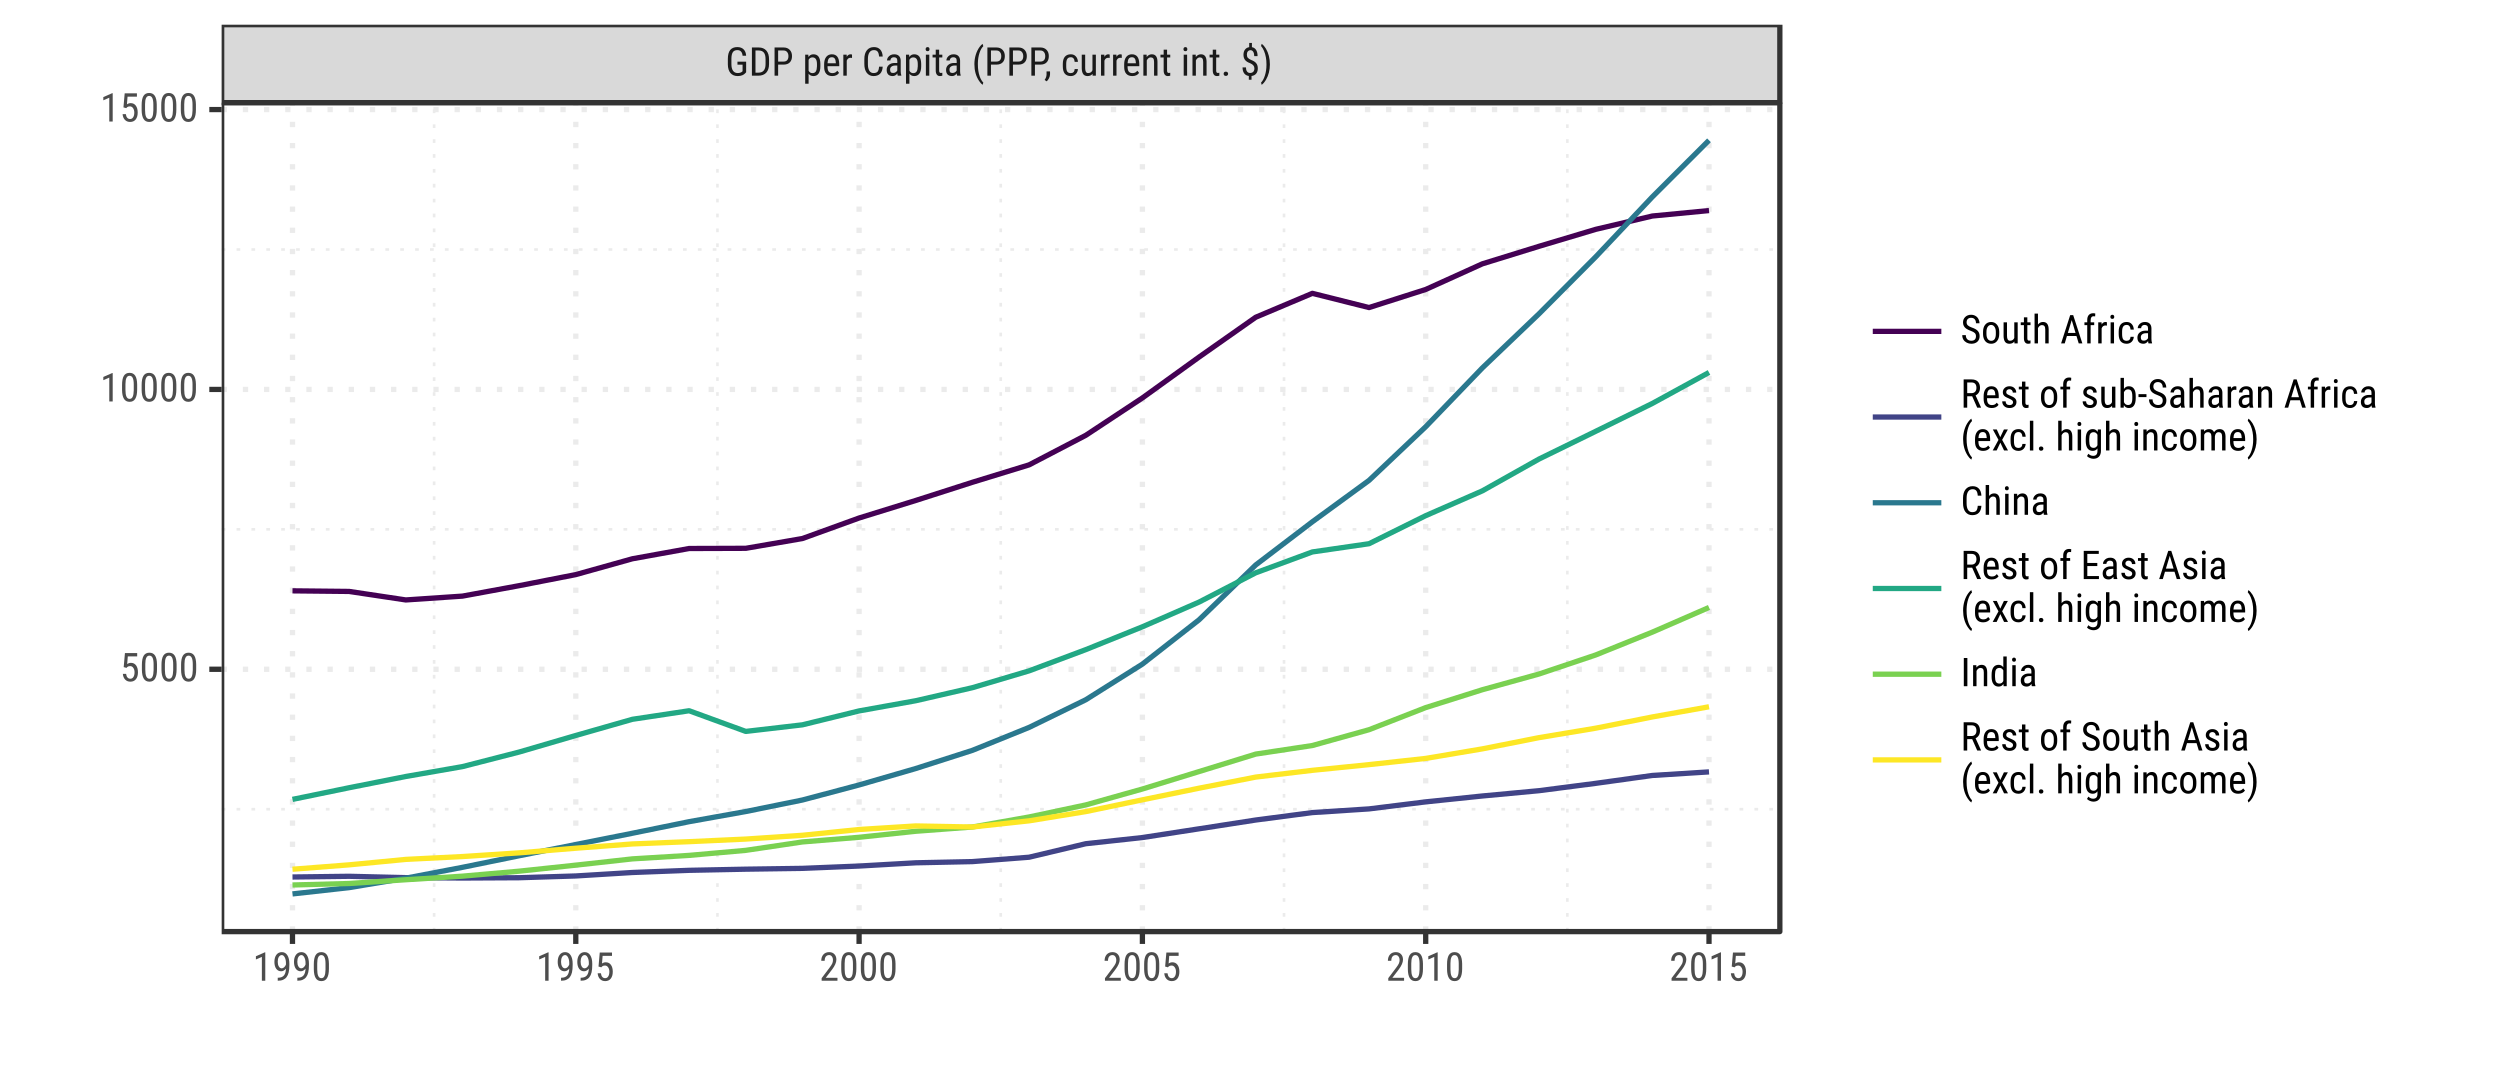 <?xml version="1.0" encoding="UTF-8"?>
<svg xmlns="http://www.w3.org/2000/svg" xmlns:xlink="http://www.w3.org/1999/xlink" width="504pt" height="216pt" viewBox="0 0 504 216" version="1.1">
<defs>
<g>
<symbol overflow="visible" id="glyph0-0">
<path style="stroke:none;" d="M 2.734 0 L 0.406 0 L 0.406 -5.688 L 2.734 -5.688 Z M 2.547 -0.344 L 2.547 -5.359 L 1.656 -2.844 Z M 0.578 -5.312 L 0.578 -0.375 L 1.469 -2.844 Z M 0.719 -0.219 L 2.406 -0.219 L 1.562 -2.578 Z M 1.562 -3.109 L 2.406 -5.484 L 0.719 -5.484 Z M 1.562 -3.109 "/>
</symbol>
<symbol overflow="visible" id="glyph0-1">
<path style="stroke:none;" d="M 4.172 -0.703 L 4.047 -0.547 C 3.691 -0.129 3.164 0.078 2.469 0.078 C 1.852 0.078 1.367 -0.125 1.016 -0.531 C 0.672 -0.938 0.492 -1.516 0.484 -2.266 L 0.484 -3.375 C 0.484 -4.176 0.641 -4.773 0.953 -5.172 C 1.273 -5.566 1.754 -5.766 2.391 -5.766 C 2.93 -5.766 3.352 -5.613 3.656 -5.312 C 3.969 -5.008 4.141 -4.578 4.172 -4.016 L 3.453 -4.016 C 3.43 -4.367 3.332 -4.645 3.156 -4.844 C 2.988 -5.051 2.738 -5.156 2.406 -5.156 C 1.988 -5.156 1.688 -5.02 1.5 -4.75 C 1.312 -4.477 1.211 -4.051 1.203 -3.469 L 1.203 -2.312 C 1.203 -1.738 1.312 -1.297 1.531 -0.984 C 1.75 -0.68 2.062 -0.531 2.469 -0.531 C 2.852 -0.531 3.148 -0.625 3.359 -0.812 L 3.453 -0.906 L 3.453 -2.219 L 2.422 -2.219 L 2.422 -2.828 L 4.172 -2.828 Z M 4.172 -0.703 "/>
</symbol>
<symbol overflow="visible" id="glyph0-2">
<path style="stroke:none;" d="M 0.609 0 L 0.609 -5.688 L 1.969 -5.688 C 2.633 -5.688 3.148 -5.477 3.516 -5.062 C 3.879 -4.645 4.062 -4.062 4.062 -3.312 L 4.062 -2.359 C 4.062 -1.609 3.875 -1.023 3.5 -0.609 C 3.133 -0.203 2.598 0 1.891 0 Z M 1.328 -5.078 L 1.328 -0.609 L 1.906 -0.609 C 2.406 -0.609 2.77 -0.754 3 -1.047 C 3.238 -1.336 3.359 -1.766 3.359 -2.328 L 3.359 -3.328 C 3.359 -3.93 3.242 -4.375 3.016 -4.656 C 2.785 -4.938 2.438 -5.078 1.969 -5.078 Z M 1.328 -5.078 "/>
</symbol>
<symbol overflow="visible" id="glyph0-3">
<path style="stroke:none;" d="M 1.328 -2.234 L 1.328 0 L 0.609 0 L 0.609 -5.688 L 2.422 -5.688 C 2.953 -5.688 3.367 -5.523 3.672 -5.203 C 3.973 -4.891 4.125 -4.473 4.125 -3.953 C 4.125 -3.398 3.977 -2.977 3.688 -2.688 C 3.406 -2.395 3.004 -2.242 2.484 -2.234 Z M 1.328 -2.844 L 2.422 -2.844 C 2.742 -2.844 2.988 -2.938 3.156 -3.125 C 3.32 -3.312 3.406 -3.582 3.406 -3.938 C 3.406 -4.281 3.316 -4.555 3.141 -4.766 C 2.973 -4.973 2.738 -5.078 2.438 -5.078 L 1.328 -5.078 Z M 1.328 -2.844 "/>
</symbol>
<symbol overflow="visible" id="glyph0-4">
<path style="stroke:none;" d=""/>
</symbol>
<symbol overflow="visible" id="glyph0-5">
<path style="stroke:none;" d="M 3.578 -1.906 C 3.578 -1.238 3.453 -0.738 3.203 -0.406 C 2.961 -0.082 2.625 0.078 2.188 0.078 C 1.758 0.078 1.43 -0.082 1.203 -0.406 L 1.203 1.625 L 0.516 1.625 L 0.516 -4.234 L 1.141 -4.234 L 1.188 -3.766 C 1.414 -4.129 1.742 -4.312 2.172 -4.312 C 2.641 -4.312 2.988 -4.148 3.219 -3.828 C 3.445 -3.504 3.566 -3.02 3.578 -2.375 Z M 2.891 -2.312 C 2.891 -2.781 2.816 -3.125 2.672 -3.344 C 2.523 -3.57 2.289 -3.688 1.969 -3.688 C 1.633 -3.688 1.379 -3.523 1.203 -3.203 L 1.203 -1 C 1.379 -0.676 1.633 -0.516 1.969 -0.516 C 2.281 -0.516 2.508 -0.625 2.656 -0.844 C 2.801 -1.07 2.879 -1.422 2.891 -1.891 Z M 2.891 -2.312 "/>
</symbol>
<symbol overflow="visible" id="glyph0-6">
<path style="stroke:none;" d="M 2.031 0.078 C 1.5 0.078 1.094 -0.078 0.812 -0.391 C 0.531 -0.703 0.391 -1.164 0.391 -1.781 L 0.391 -2.281 C 0.391 -2.914 0.523 -3.41 0.797 -3.766 C 1.078 -4.129 1.461 -4.312 1.953 -4.312 C 2.441 -4.312 2.805 -4.148 3.047 -3.828 C 3.297 -3.516 3.426 -3.023 3.438 -2.359 L 3.438 -1.906 L 1.078 -1.906 L 1.078 -1.812 C 1.078 -1.352 1.16 -1.02 1.328 -0.812 C 1.504 -0.613 1.75 -0.516 2.062 -0.516 C 2.27 -0.516 2.453 -0.551 2.609 -0.625 C 2.766 -0.707 2.91 -0.832 3.047 -1 L 3.406 -0.562 C 3.102 -0.133 2.645 0.078 2.031 0.078 Z M 1.953 -3.719 C 1.66 -3.719 1.445 -3.617 1.312 -3.422 C 1.176 -3.223 1.098 -2.914 1.078 -2.5 L 2.75 -2.5 L 2.75 -2.594 C 2.727 -3 2.656 -3.285 2.531 -3.453 C 2.406 -3.629 2.211 -3.719 1.953 -3.719 Z M 1.953 -3.719 "/>
</symbol>
<symbol overflow="visible" id="glyph0-7">
<path style="stroke:none;" d="M 2.266 -3.578 C 2.172 -3.598 2.066 -3.609 1.953 -3.609 C 1.598 -3.609 1.348 -3.414 1.203 -3.031 L 1.203 0 L 0.516 0 L 0.516 -4.234 L 1.188 -4.234 L 1.203 -3.797 C 1.391 -4.141 1.648 -4.312 1.984 -4.312 C 2.098 -4.312 2.191 -4.289 2.266 -4.25 Z M 2.266 -3.578 "/>
</symbol>
<symbol overflow="visible" id="glyph0-8">
<path style="stroke:none;" d="M 4.188 -1.812 C 4.156 -1.195 3.984 -0.727 3.672 -0.406 C 3.359 -0.082 2.914 0.078 2.344 0.078 C 1.781 0.078 1.328 -0.133 0.984 -0.562 C 0.648 -1 0.484 -1.594 0.484 -2.344 L 0.484 -3.375 C 0.484 -4.113 0.656 -4.695 1 -5.125 C 1.344 -5.551 1.816 -5.766 2.422 -5.766 C 2.961 -5.766 3.383 -5.598 3.688 -5.266 C 3.988 -4.941 4.156 -4.473 4.188 -3.859 L 3.453 -3.859 C 3.422 -4.328 3.32 -4.66 3.156 -4.859 C 3 -5.055 2.754 -5.156 2.422 -5.156 C 2.023 -5.156 1.723 -5 1.516 -4.688 C 1.305 -4.383 1.203 -3.941 1.203 -3.359 L 1.203 -2.312 C 1.203 -1.738 1.301 -1.297 1.5 -0.984 C 1.695 -0.68 1.977 -0.531 2.344 -0.531 C 2.719 -0.531 2.988 -0.625 3.156 -0.812 C 3.32 -1 3.422 -1.332 3.453 -1.812 Z M 4.188 -1.812 "/>
</symbol>
<symbol overflow="visible" id="glyph0-9">
<path style="stroke:none;" d="M 2.688 0 C 2.645 -0.094 2.617 -0.25 2.609 -0.469 C 2.359 -0.102 2.047 0.078 1.672 0.078 C 1.285 0.078 0.984 -0.023 0.766 -0.234 C 0.555 -0.453 0.453 -0.758 0.453 -1.156 C 0.453 -1.582 0.598 -1.922 0.891 -2.172 C 1.18 -2.43 1.578 -2.562 2.078 -2.562 L 2.594 -2.562 L 2.594 -3.016 C 2.594 -3.266 2.535 -3.441 2.422 -3.547 C 2.305 -3.66 2.133 -3.719 1.906 -3.719 C 1.695 -3.719 1.523 -3.656 1.391 -3.531 C 1.266 -3.406 1.203 -3.25 1.203 -3.062 L 0.516 -3.062 C 0.516 -3.27 0.578 -3.473 0.703 -3.672 C 0.836 -3.867 1.008 -4.023 1.219 -4.141 C 1.438 -4.254 1.68 -4.312 1.953 -4.312 C 2.379 -4.312 2.703 -4.203 2.922 -3.984 C 3.148 -3.766 3.27 -3.453 3.281 -3.047 L 3.281 -0.906 C 3.281 -0.582 3.32 -0.301 3.406 -0.062 L 3.406 0 Z M 1.766 -0.547 C 1.941 -0.547 2.102 -0.594 2.25 -0.688 C 2.406 -0.781 2.52 -0.898 2.594 -1.047 L 2.594 -2.047 L 2.203 -2.047 C 1.867 -2.047 1.609 -1.973 1.422 -1.828 C 1.234 -1.691 1.141 -1.492 1.141 -1.234 C 1.141 -0.992 1.188 -0.816 1.281 -0.703 C 1.375 -0.598 1.535 -0.547 1.766 -0.547 Z M 1.766 -0.547 "/>
</symbol>
<symbol overflow="visible" id="glyph0-10">
<path style="stroke:none;" d="M 1.266 0 L 0.578 0 L 0.578 -4.234 L 1.266 -4.234 Z M 1.312 -5.344 C 1.312 -5.227 1.281 -5.129 1.219 -5.047 C 1.156 -4.973 1.055 -4.938 0.922 -4.938 C 0.797 -4.938 0.695 -4.973 0.625 -5.047 C 0.562 -5.129 0.531 -5.227 0.531 -5.344 C 0.531 -5.469 0.562 -5.566 0.625 -5.641 C 0.695 -5.723 0.797 -5.766 0.922 -5.766 C 1.055 -5.766 1.156 -5.723 1.219 -5.641 C 1.281 -5.555 1.312 -5.457 1.312 -5.344 Z M 1.312 -5.344 "/>
</symbol>
<symbol overflow="visible" id="glyph0-11">
<path style="stroke:none;" d="M 1.422 -5.25 L 1.422 -4.234 L 2.062 -4.234 L 2.062 -3.672 L 1.422 -3.672 L 1.422 -1.047 C 1.422 -0.879 1.445 -0.754 1.5 -0.672 C 1.562 -0.586 1.656 -0.547 1.781 -0.547 C 1.875 -0.547 1.969 -0.562 2.062 -0.594 L 2.062 0 C 1.906 0.051 1.742 0.078 1.578 0.078 C 1.305 0.078 1.098 -0.02 0.953 -0.219 C 0.805 -0.414 0.734 -0.691 0.734 -1.047 L 0.734 -3.672 L 0.094 -3.672 L 0.094 -4.234 L 0.734 -4.234 L 0.734 -5.25 Z M 1.422 -5.25 "/>
</symbol>
<symbol overflow="visible" id="glyph0-12">
<path style="stroke:none;" d="M 0.5 -2.312 C 0.5 -2.988 0.594 -3.629 0.781 -4.234 C 0.969 -4.836 1.227 -5.363 1.562 -5.812 C 1.77 -6.094 1.969 -6.297 2.156 -6.422 L 2.297 -5.938 C 1.984 -5.645 1.727 -5.195 1.531 -4.594 C 1.332 -3.988 1.223 -3.316 1.203 -2.578 L 1.203 -2.266 C 1.203 -1.348 1.328 -0.535 1.578 0.172 C 1.773 0.703 2.016 1.109 2.297 1.391 L 2.156 1.844 C 1.914 1.676 1.676 1.41 1.438 1.047 C 0.812 0.109 0.5 -1.008 0.5 -2.312 Z M 0.5 -2.312 "/>
</symbol>
<symbol overflow="visible" id="glyph0-13">
<path style="stroke:none;" d="M 0.531 1.141 L 0.109 0.859 C 0.359 0.516 0.488 0.16 0.5 -0.203 L 0.5 -0.859 L 1.203 -0.859 L 1.203 -0.297 C 1.203 -0.023 1.133 0.238 1 0.5 C 0.875 0.758 0.719 0.973 0.531 1.141 Z M 0.531 1.141 "/>
</symbol>
<symbol overflow="visible" id="glyph0-14">
<path style="stroke:none;" d="M 1.984 -0.516 C 2.211 -0.516 2.395 -0.582 2.531 -0.719 C 2.676 -0.863 2.754 -1.066 2.766 -1.328 L 3.422 -1.328 C 3.398 -0.922 3.254 -0.582 2.984 -0.312 C 2.711 -0.051 2.379 0.078 1.984 0.078 C 1.461 0.078 1.062 -0.082 0.781 -0.406 C 0.508 -0.738 0.375 -1.234 0.375 -1.891 L 0.375 -2.359 C 0.375 -2.992 0.508 -3.477 0.781 -3.812 C 1.062 -4.145 1.461 -4.312 1.984 -4.312 C 2.41 -4.312 2.75 -4.172 3 -3.891 C 3.258 -3.617 3.398 -3.25 3.422 -2.781 L 2.766 -2.781 C 2.742 -3.094 2.664 -3.328 2.531 -3.484 C 2.406 -3.641 2.223 -3.719 1.984 -3.719 C 1.672 -3.719 1.441 -3.613 1.297 -3.406 C 1.148 -3.207 1.07 -2.879 1.062 -2.422 L 1.062 -1.875 C 1.062 -1.375 1.133 -1.02 1.281 -0.812 C 1.438 -0.613 1.672 -0.516 1.984 -0.516 Z M 1.984 -0.516 "/>
</symbol>
<symbol overflow="visible" id="glyph0-15">
<path style="stroke:none;" d="M 2.672 -0.375 C 2.441 -0.07 2.109 0.078 1.672 0.078 C 1.285 0.078 0.992 -0.051 0.797 -0.312 C 0.609 -0.582 0.508 -0.969 0.5 -1.469 L 0.5 -4.234 L 1.188 -4.234 L 1.188 -1.531 C 1.188 -0.863 1.383 -0.531 1.781 -0.531 C 2.207 -0.531 2.5 -0.719 2.656 -1.094 L 2.656 -4.234 L 3.344 -4.234 L 3.344 0 L 2.688 0 Z M 2.672 -0.375 "/>
</symbol>
<symbol overflow="visible" id="glyph0-16">
<path style="stroke:none;" d="M 1.172 -4.234 L 1.188 -3.766 C 1.457 -4.129 1.801 -4.312 2.219 -4.312 C 2.969 -4.312 3.348 -3.812 3.359 -2.812 L 3.359 0 L 2.672 0 L 2.672 -2.781 C 2.672 -3.113 2.613 -3.348 2.5 -3.484 C 2.383 -3.617 2.219 -3.688 2 -3.688 C 1.832 -3.688 1.676 -3.629 1.531 -3.516 C 1.395 -3.398 1.285 -3.254 1.203 -3.078 L 1.203 0 L 0.516 0 L 0.516 -4.234 Z M 1.172 -4.234 "/>
</symbol>
<symbol overflow="visible" id="glyph0-17">
<path style="stroke:none;" d="M 0.562 -0.375 C 0.562 -0.5 0.598 -0.602 0.672 -0.688 C 0.742 -0.77 0.852 -0.812 1 -0.812 C 1.156 -0.812 1.27 -0.77 1.344 -0.688 C 1.426 -0.602 1.469 -0.5 1.469 -0.375 C 1.469 -0.258 1.426 -0.16 1.344 -0.078 C 1.27 0.004 1.156 0.047 1 0.047 C 0.852 0.047 0.742 0.004 0.672 -0.078 C 0.598 -0.16 0.562 -0.258 0.562 -0.375 Z M 0.562 -0.375 "/>
</symbol>
<symbol overflow="visible" id="glyph0-18">
<path style="stroke:none;" d="M 2.828 -1.469 C 2.828 -1.707 2.758 -1.906 2.625 -2.062 C 2.5 -2.227 2.281 -2.379 1.969 -2.516 C 1.5 -2.68 1.156 -2.898 0.938 -3.172 C 0.727 -3.453 0.625 -3.801 0.625 -4.219 C 0.625 -4.645 0.727 -4.992 0.938 -5.266 C 1.145 -5.535 1.426 -5.695 1.781 -5.75 L 1.781 -6.609 L 2.328 -6.609 L 2.328 -5.75 C 2.691 -5.688 2.973 -5.5 3.172 -5.188 C 3.367 -4.883 3.469 -4.469 3.469 -3.938 L 2.797 -3.938 C 2.797 -4.301 2.727 -4.594 2.594 -4.812 C 2.457 -5.031 2.273 -5.141 2.047 -5.141 C 1.816 -5.141 1.633 -5.055 1.5 -4.891 C 1.375 -4.734 1.312 -4.516 1.312 -4.234 C 1.312 -3.961 1.379 -3.75 1.516 -3.594 C 1.66 -3.438 1.891 -3.289 2.203 -3.156 C 2.672 -2.977 3.004 -2.758 3.203 -2.5 C 3.41 -2.238 3.516 -1.895 3.516 -1.469 C 3.516 -1.039 3.406 -0.691 3.188 -0.422 C 2.969 -0.148 2.656 0.008 2.25 0.062 L 2.25 0.812 L 1.703 0.812 L 1.703 0.062 C 1.297 0 0.984 -0.176 0.766 -0.469 C 0.547 -0.77 0.438 -1.172 0.438 -1.672 L 1.125 -1.672 C 1.125 -1.316 1.195 -1.039 1.344 -0.844 C 1.488 -0.645 1.691 -0.547 1.953 -0.547 C 2.223 -0.547 2.438 -0.625 2.594 -0.781 C 2.75 -0.945 2.828 -1.176 2.828 -1.469 Z M 2.828 -1.469 "/>
</symbol>
<symbol overflow="visible" id="glyph0-19">
<path style="stroke:none;" d="M 2 -2.266 C 2 -1.109 1.738 -0.082 1.219 0.812 C 0.938 1.289 0.645 1.633 0.344 1.844 L 0.219 1.391 C 0.539 1.078 0.801 0.598 1 -0.047 C 1.207 -0.691 1.312 -1.398 1.312 -2.172 L 1.312 -2.312 C 1.312 -3.301 1.148 -4.188 0.828 -4.969 C 0.648 -5.395 0.445 -5.734 0.219 -5.984 L 0.344 -6.422 C 0.633 -6.223 0.914 -5.906 1.188 -5.469 C 1.727 -4.562 2 -3.492 2 -2.266 Z M 2 -2.266 "/>
</symbol>
<symbol overflow="visible" id="glyph0-20">
<path style="stroke:none;" d="M 2.516 0 L 1.828 0 L 1.828 -4.812 L 0.625 -4.281 L 0.625 -4.938 L 2.406 -5.719 L 2.516 -5.719 Z M 2.516 0 "/>
</symbol>
<symbol overflow="visible" id="glyph0-21">
<path style="stroke:none;" d="M 2.734 -2.438 C 2.453 -2.082 2.129 -1.906 1.766 -1.906 C 1.348 -1.906 1.016 -2.078 0.766 -2.422 C 0.523 -2.773 0.406 -3.234 0.406 -3.797 C 0.406 -4.391 0.535 -4.863 0.797 -5.219 C 1.066 -5.582 1.438 -5.766 1.906 -5.766 C 2.383 -5.766 2.754 -5.555 3.016 -5.141 C 3.285 -4.723 3.422 -4.148 3.422 -3.422 L 3.422 -3.203 C 3.422 -2.578 3.375 -2.066 3.281 -1.672 C 3.188 -1.285 3.047 -0.973 2.859 -0.734 C 2.68 -0.492 2.445 -0.312 2.156 -0.188 C 1.875 -0.062 1.516 0 1.078 0 L 1.078 -0.609 L 1.203 -0.609 C 1.691 -0.617 2.062 -0.766 2.312 -1.047 C 2.57 -1.336 2.711 -1.801 2.734 -2.438 Z M 1.875 -2.5 C 2.039 -2.5 2.203 -2.566 2.359 -2.703 C 2.523 -2.848 2.648 -3.035 2.734 -3.266 L 2.734 -3.562 C 2.734 -4.031 2.648 -4.414 2.484 -4.719 C 2.328 -5.02 2.133 -5.172 1.906 -5.172 C 1.656 -5.172 1.453 -5.047 1.297 -4.797 C 1.148 -4.547 1.078 -4.223 1.078 -3.828 C 1.078 -3.441 1.148 -3.125 1.297 -2.875 C 1.441 -2.625 1.633 -2.5 1.875 -2.5 Z M 1.875 -2.5 "/>
</symbol>
<symbol overflow="visible" id="glyph0-22">
<path style="stroke:none;" d="M 3.5 -2.422 C 3.5 -1.586 3.375 -0.961 3.125 -0.547 C 2.883 -0.129 2.504 0.078 1.984 0.078 C 1.473 0.078 1.094 -0.117 0.844 -0.516 C 0.594 -0.922 0.461 -1.52 0.453 -2.312 L 0.453 -3.297 C 0.453 -4.129 0.57 -4.75 0.812 -5.156 C 1.062 -5.562 1.445 -5.766 1.969 -5.766 C 2.477 -5.766 2.859 -5.57 3.109 -5.188 C 3.359 -4.801 3.488 -4.211 3.5 -3.422 Z M 2.812 -3.422 C 2.812 -4.016 2.742 -4.453 2.609 -4.734 C 2.473 -5.023 2.258 -5.172 1.969 -5.172 C 1.688 -5.172 1.477 -5.031 1.344 -4.75 C 1.207 -4.469 1.141 -4.047 1.141 -3.484 L 1.141 -2.312 C 1.141 -1.719 1.207 -1.27 1.344 -0.969 C 1.477 -0.664 1.691 -0.516 1.984 -0.516 C 2.266 -0.516 2.469 -0.656 2.594 -0.938 C 2.727 -1.219 2.801 -1.648 2.812 -2.234 Z M 2.812 -3.422 "/>
</symbol>
<symbol overflow="visible" id="glyph0-23">
<path style="stroke:none;" d="M 0.734 -2.859 L 0.984 -5.688 L 3.453 -5.688 L 3.453 -5.016 L 1.562 -5.016 L 1.438 -3.469 C 1.664 -3.633 1.914 -3.719 2.188 -3.719 C 2.633 -3.719 2.984 -3.547 3.234 -3.203 C 3.484 -2.859 3.609 -2.395 3.609 -1.812 C 3.609 -1.227 3.473 -0.766 3.203 -0.422 C 2.93 -0.086 2.555 0.078 2.078 0.078 C 1.648 0.078 1.301 -0.062 1.031 -0.344 C 0.758 -0.625 0.602 -1.008 0.562 -1.5 L 1.219 -1.5 C 1.258 -1.176 1.352 -0.93 1.5 -0.766 C 1.645 -0.598 1.836 -0.516 2.078 -0.516 C 2.336 -0.516 2.539 -0.629 2.688 -0.859 C 2.844 -1.098 2.922 -1.414 2.922 -1.812 C 2.922 -2.176 2.836 -2.473 2.672 -2.703 C 2.516 -2.941 2.301 -3.062 2.031 -3.062 C 1.801 -3.062 1.613 -3.004 1.469 -2.891 L 1.297 -2.703 Z M 0.734 -2.859 "/>
</symbol>
<symbol overflow="visible" id="glyph0-24">
<path style="stroke:none;" d="M 3.641 0 L 0.453 0 L 0.453 -0.516 L 2.078 -2.672 C 2.328 -3.004 2.5 -3.273 2.594 -3.484 C 2.688 -3.691 2.734 -3.914 2.734 -4.156 C 2.734 -4.457 2.66 -4.703 2.516 -4.891 C 2.379 -5.078 2.195 -5.172 1.969 -5.172 C 1.676 -5.172 1.453 -5.07 1.297 -4.875 C 1.141 -4.676 1.062 -4.391 1.062 -4.016 L 0.375 -4.016 C 0.375 -4.535 0.516 -4.957 0.797 -5.281 C 1.086 -5.602 1.477 -5.766 1.969 -5.766 C 2.414 -5.766 2.77 -5.625 3.031 -5.344 C 3.289 -5.07 3.422 -4.707 3.422 -4.25 C 3.422 -3.688 3.129 -3.02 2.547 -2.25 L 1.281 -0.594 L 3.641 -0.594 Z M 3.641 0 "/>
</symbol>
<symbol overflow="visible" id="glyph0-25">
<path style="stroke:none;" d="M 3.094 -1.438 C 3.094 -1.719 3.016 -1.93 2.859 -2.078 C 2.711 -2.234 2.438 -2.383 2.031 -2.531 C 1.633 -2.676 1.328 -2.828 1.109 -2.984 C 0.898 -3.141 0.742 -3.316 0.641 -3.516 C 0.535 -3.723 0.484 -3.957 0.484 -4.219 C 0.484 -4.664 0.633 -5.035 0.938 -5.328 C 1.238 -5.617 1.629 -5.766 2.109 -5.766 C 2.441 -5.766 2.738 -5.688 3 -5.531 C 3.258 -5.383 3.457 -5.176 3.594 -4.906 C 3.738 -4.645 3.812 -4.359 3.812 -4.047 L 3.094 -4.047 C 3.094 -4.398 3.008 -4.672 2.844 -4.859 C 2.676 -5.055 2.43 -5.156 2.109 -5.156 C 1.828 -5.156 1.602 -5.07 1.438 -4.906 C 1.281 -4.75 1.203 -4.523 1.203 -4.234 C 1.203 -3.992 1.285 -3.789 1.453 -3.625 C 1.629 -3.469 1.898 -3.32 2.266 -3.188 C 2.816 -3.008 3.211 -2.785 3.453 -2.516 C 3.703 -2.242 3.828 -1.891 3.828 -1.453 C 3.828 -0.984 3.676 -0.609 3.375 -0.328 C 3.07 -0.055 2.664 0.078 2.156 0.078 C 1.82 0.078 1.516 0.004 1.234 -0.141 C 0.953 -0.285 0.727 -0.488 0.562 -0.75 C 0.406 -1.008 0.328 -1.312 0.328 -1.656 L 1.047 -1.656 C 1.047 -1.301 1.145 -1.023 1.344 -0.828 C 1.539 -0.629 1.812 -0.531 2.156 -0.531 C 2.469 -0.531 2.703 -0.609 2.859 -0.766 C 3.016 -0.93 3.094 -1.156 3.094 -1.438 Z M 3.094 -1.438 "/>
</symbol>
<symbol overflow="visible" id="glyph0-26">
<path style="stroke:none;" d="M 0.375 -2.312 C 0.375 -2.926 0.52 -3.41 0.812 -3.766 C 1.113 -4.129 1.508 -4.312 2 -4.312 C 2.488 -4.312 2.879 -4.133 3.172 -3.781 C 3.473 -3.438 3.629 -2.961 3.641 -2.359 L 3.641 -1.906 C 3.641 -1.301 3.488 -0.816 3.188 -0.453 C 2.895 -0.098 2.504 0.078 2.016 0.078 C 1.523 0.078 1.129 -0.094 0.828 -0.438 C 0.535 -0.789 0.383 -1.258 0.375 -1.844 Z M 1.062 -1.906 C 1.062 -1.477 1.145 -1.141 1.312 -0.891 C 1.488 -0.641 1.723 -0.516 2.016 -0.516 C 2.617 -0.516 2.93 -0.953 2.953 -1.828 L 2.953 -2.312 C 2.953 -2.738 2.863 -3.078 2.688 -3.328 C 2.52 -3.586 2.289 -3.719 2 -3.719 C 1.719 -3.719 1.488 -3.586 1.312 -3.328 C 1.145 -3.078 1.062 -2.738 1.062 -2.312 Z M 1.062 -1.906 "/>
</symbol>
<symbol overflow="visible" id="glyph0-27">
<path style="stroke:none;" d="M 1.203 -3.797 C 1.473 -4.141 1.812 -4.312 2.219 -4.312 C 2.969 -4.312 3.348 -3.812 3.359 -2.812 L 3.359 0 L 2.672 0 L 2.672 -2.781 C 2.672 -3.113 2.613 -3.348 2.5 -3.484 C 2.383 -3.617 2.219 -3.688 2 -3.688 C 1.832 -3.688 1.676 -3.629 1.531 -3.516 C 1.395 -3.398 1.285 -3.254 1.203 -3.078 L 1.203 0 L 0.516 0 L 0.516 -6 L 1.203 -6 Z M 1.203 -3.797 "/>
</symbol>
<symbol overflow="visible" id="glyph0-28">
<path style="stroke:none;" d="M 3.266 -1.484 L 1.344 -1.484 L 0.906 0 L 0.172 0 L 2 -5.688 L 2.609 -5.688 L 4.453 0 L 3.719 0 Z M 1.531 -2.109 L 3.078 -2.109 L 2.312 -4.688 Z M 1.531 -2.109 "/>
</symbol>
<symbol overflow="visible" id="glyph0-29">
<path style="stroke:none;" d="M 0.828 0 L 0.828 -3.672 L 0.266 -3.672 L 0.266 -4.234 L 0.828 -4.234 L 0.828 -4.719 C 0.828 -5.145 0.93 -5.477 1.141 -5.719 C 1.359 -5.957 1.656 -6.078 2.031 -6.078 C 2.176 -6.078 2.316 -6.055 2.453 -6.016 L 2.422 -5.438 C 2.316 -5.457 2.211 -5.469 2.109 -5.469 C 1.711 -5.469 1.516 -5.188 1.516 -4.625 L 1.516 -4.234 L 2.234 -4.234 L 2.234 -3.672 L 1.516 -3.672 L 1.516 0 Z M 0.828 0 "/>
</symbol>
<symbol overflow="visible" id="glyph0-30">
<path style="stroke:none;" d="M 2.328 -2.297 L 1.328 -2.297 L 1.328 0 L 0.609 0 L 0.609 -5.688 L 2.203 -5.688 C 2.766 -5.688 3.188 -5.539 3.469 -5.25 C 3.758 -4.957 3.906 -4.535 3.906 -3.984 C 3.906 -3.629 3.828 -3.32 3.672 -3.062 C 3.516 -2.801 3.297 -2.602 3.016 -2.469 L 4.109 -0.047 L 4.109 0 L 3.344 0 Z M 1.328 -2.922 L 2.203 -2.922 C 2.504 -2.922 2.742 -3.016 2.922 -3.203 C 3.098 -3.398 3.188 -3.66 3.188 -3.984 C 3.188 -4.711 2.852 -5.078 2.188 -5.078 L 1.328 -5.078 Z M 1.328 -2.922 "/>
</symbol>
<symbol overflow="visible" id="glyph0-31">
<path style="stroke:none;" d="M 2.578 -1.078 C 2.578 -1.234 2.52 -1.363 2.406 -1.469 C 2.289 -1.57 2.07 -1.695 1.75 -1.844 C 1.383 -2 1.125 -2.129 0.969 -2.234 C 0.812 -2.348 0.695 -2.473 0.625 -2.609 C 0.551 -2.742 0.516 -2.91 0.516 -3.109 C 0.516 -3.453 0.641 -3.738 0.891 -3.969 C 1.141 -4.195 1.461 -4.312 1.859 -4.312 C 2.266 -4.312 2.594 -4.191 2.844 -3.953 C 3.094 -3.711 3.219 -3.406 3.219 -3.031 L 2.531 -3.031 C 2.531 -3.219 2.469 -3.379 2.344 -3.516 C 2.219 -3.648 2.055 -3.719 1.859 -3.719 C 1.648 -3.719 1.488 -3.66 1.375 -3.547 C 1.258 -3.441 1.203 -3.301 1.203 -3.125 C 1.203 -2.988 1.242 -2.875 1.328 -2.781 C 1.41 -2.695 1.613 -2.586 1.938 -2.453 C 2.445 -2.254 2.797 -2.055 2.984 -1.859 C 3.172 -1.672 3.266 -1.43 3.266 -1.141 C 3.266 -0.766 3.133 -0.469 2.875 -0.25 C 2.625 -0.031 2.289 0.078 1.875 0.078 C 1.426 0.078 1.066 -0.047 0.797 -0.297 C 0.523 -0.555 0.391 -0.879 0.391 -1.266 L 1.078 -1.266 C 1.086 -1.023 1.16 -0.836 1.297 -0.703 C 1.43 -0.578 1.625 -0.516 1.875 -0.516 C 2.102 -0.516 2.273 -0.566 2.391 -0.672 C 2.516 -0.773 2.578 -0.91 2.578 -1.078 Z M 2.578 -1.078 "/>
</symbol>
<symbol overflow="visible" id="glyph0-32">
<path style="stroke:none;" d="M 3.578 -1.906 C 3.578 -1.25 3.457 -0.754 3.219 -0.422 C 2.988 -0.086 2.645 0.078 2.188 0.078 C 1.738 0.078 1.406 -0.113 1.188 -0.5 L 1.156 0 L 0.516 0 L 0.516 -6 L 1.203 -6 L 1.203 -3.766 C 1.43 -4.129 1.758 -4.312 2.188 -4.312 C 2.645 -4.312 2.988 -4.145 3.219 -3.812 C 3.457 -3.488 3.578 -2.992 3.578 -2.328 Z M 2.891 -2.312 C 2.891 -2.812 2.816 -3.164 2.672 -3.375 C 2.535 -3.582 2.312 -3.688 2 -3.688 C 1.645 -3.688 1.379 -3.492 1.203 -3.109 L 1.203 -1.109 C 1.379 -0.723 1.648 -0.531 2.016 -0.531 C 2.328 -0.531 2.551 -0.641 2.688 -0.859 C 2.82 -1.078 2.891 -1.414 2.891 -1.875 Z M 2.891 -2.312 "/>
</symbol>
<symbol overflow="visible" id="glyph0-33">
<path style="stroke:none;" d="M 1.797 -2.125 L 0.188 -2.125 L 0.188 -2.719 L 1.797 -2.719 Z M 1.797 -2.125 "/>
</symbol>
<symbol overflow="visible" id="glyph0-34">
<path style="stroke:none;" d="M 1.734 -2.688 L 2.469 -4.234 L 3.266 -4.234 L 2.109 -2.141 L 3.297 0 L 2.5 0 L 1.75 -1.578 L 1 0 L 0.203 0 L 1.375 -2.141 L 0.234 -4.234 L 1.031 -4.234 Z M 1.734 -2.688 "/>
</symbol>
<symbol overflow="visible" id="glyph0-35">
<path style="stroke:none;" d="M 1.266 0 L 0.578 0 L 0.578 -6 L 1.266 -6 Z M 1.266 0 "/>
</symbol>
<symbol overflow="visible" id="glyph0-36">
<path style="stroke:none;" d="M 0.375 -2.312 C 0.375 -2.969 0.492 -3.461 0.734 -3.797 C 0.973 -4.141 1.328 -4.312 1.797 -4.312 C 2.223 -4.312 2.547 -4.125 2.766 -3.75 L 2.812 -4.234 L 3.438 -4.234 L 3.438 0.047 C 3.438 0.566 3.301 0.969 3.031 1.25 C 2.758 1.531 2.383 1.672 1.906 1.672 C 1.695 1.672 1.461 1.617 1.203 1.516 C 0.941 1.41 0.75 1.281 0.625 1.125 L 0.906 0.656 C 1.188 0.938 1.504 1.078 1.859 1.078 C 2.43 1.078 2.723 0.766 2.734 0.141 L 2.734 -0.422 C 2.516 -0.086 2.195 0.078 1.781 0.078 C 1.344 0.078 1 -0.082 0.75 -0.406 C 0.508 -0.738 0.383 -1.219 0.375 -1.844 Z M 1.078 -1.906 C 1.078 -1.438 1.145 -1.086 1.281 -0.859 C 1.414 -0.641 1.645 -0.531 1.969 -0.531 C 2.312 -0.531 2.566 -0.707 2.734 -1.062 L 2.734 -3.172 C 2.555 -3.516 2.301 -3.688 1.969 -3.688 C 1.656 -3.688 1.426 -3.578 1.281 -3.359 C 1.145 -3.141 1.078 -2.797 1.078 -2.328 Z M 1.078 -1.906 "/>
</symbol>
<symbol overflow="visible" id="glyph0-37">
<path style="stroke:none;" d="M 1.172 -4.234 L 1.188 -3.844 C 1.445 -4.156 1.785 -4.312 2.203 -4.312 C 2.672 -4.312 3 -4.102 3.188 -3.688 C 3.457 -4.102 3.828 -4.312 4.297 -4.312 C 5.078 -4.312 5.477 -3.82 5.5 -2.844 L 5.5 0 L 4.812 0 L 4.812 -2.781 C 4.812 -3.094 4.754 -3.32 4.641 -3.469 C 4.535 -3.613 4.352 -3.688 4.094 -3.688 C 3.883 -3.688 3.711 -3.602 3.578 -3.438 C 3.453 -3.281 3.379 -3.078 3.359 -2.828 L 3.359 0 L 2.656 0 L 2.656 -2.812 C 2.656 -3.395 2.422 -3.688 1.953 -3.688 C 1.598 -3.688 1.348 -3.516 1.203 -3.172 L 1.203 0 L 0.516 0 L 0.516 -4.234 Z M 1.172 -4.234 "/>
</symbol>
<symbol overflow="visible" id="glyph0-38">
<path style="stroke:none;" d="M 3.344 -2.625 L 1.328 -2.625 L 1.328 -0.609 L 3.672 -0.609 L 3.672 0 L 0.609 0 L 0.609 -5.688 L 3.641 -5.688 L 3.641 -5.078 L 1.328 -5.078 L 1.328 -3.25 L 3.344 -3.25 Z M 3.344 -2.625 "/>
</symbol>
<symbol overflow="visible" id="glyph0-39">
<path style="stroke:none;" d="M 1.359 0 L 0.641 0 L 0.641 -5.688 L 1.359 -5.688 Z M 1.359 0 "/>
</symbol>
<symbol overflow="visible" id="glyph0-40">
<path style="stroke:none;" d="M 0.375 -2.312 C 0.375 -2.957 0.492 -3.453 0.734 -3.797 C 0.984 -4.141 1.332 -4.312 1.781 -4.312 C 2.188 -4.312 2.504 -4.145 2.734 -3.812 L 2.734 -6 L 3.422 -6 L 3.422 0 L 2.797 0 L 2.75 -0.453 C 2.531 -0.098 2.207 0.078 1.781 0.078 C 1.344 0.078 1 -0.086 0.75 -0.422 C 0.5 -0.766 0.375 -1.25 0.375 -1.875 Z M 1.062 -1.906 C 1.062 -1.438 1.129 -1.086 1.266 -0.859 C 1.41 -0.641 1.645 -0.531 1.969 -0.531 C 2.312 -0.531 2.566 -0.703 2.734 -1.047 L 2.734 -3.188 C 2.555 -3.52 2.301 -3.688 1.969 -3.688 C 1.645 -3.688 1.41 -3.578 1.266 -3.359 C 1.129 -3.141 1.062 -2.797 1.062 -2.328 Z M 1.062 -1.906 "/>
</symbol>
</g>
<clipPath id="clip1">
  <path d="M 44.688 20.688 L 359 20.688 L 359 188 L 44.688 188 Z M 44.688 20.688 "/>
</clipPath>
<clipPath id="clip2">
  <path d="M 44.688 162 L 359.816 162 L 359.816 164 L 44.688 164 Z M 44.688 162 "/>
</clipPath>
<clipPath id="clip3">
  <path d="M 44.688 106 L 359.816 106 L 359.816 107 L 44.688 107 Z M 44.688 106 "/>
</clipPath>
<clipPath id="clip4">
  <path d="M 44.688 50 L 359.816 50 L 359.816 51 L 44.688 51 Z M 44.688 50 "/>
</clipPath>
<clipPath id="clip5">
  <path d="M 87 20.688 L 88 20.688 L 88 188.809 L 87 188.809 Z M 87 20.688 "/>
</clipPath>
<clipPath id="clip6">
  <path d="M 144 20.688 L 145 20.688 L 145 188.809 L 144 188.809 Z M 144 20.688 "/>
</clipPath>
<clipPath id="clip7">
  <path d="M 201 20.688 L 203 20.688 L 203 188.809 L 201 188.809 Z M 201 20.688 "/>
</clipPath>
<clipPath id="clip8">
  <path d="M 258 20.688 L 260 20.688 L 260 188.809 L 258 188.809 Z M 258 20.688 "/>
</clipPath>
<clipPath id="clip9">
  <path d="M 315 20.688 L 317 20.688 L 317 188.809 L 315 188.809 Z M 315 20.688 "/>
</clipPath>
<clipPath id="clip10">
  <path d="M 44.688 134 L 359.816 134 L 359.816 136 L 44.688 136 Z M 44.688 134 "/>
</clipPath>
<clipPath id="clip11">
  <path d="M 44.688 77 L 359.816 77 L 359.816 80 L 44.688 80 Z M 44.688 77 "/>
</clipPath>
<clipPath id="clip12">
  <path d="M 44.688 21 L 359.816 21 L 359.816 23 L 44.688 23 Z M 44.688 21 "/>
</clipPath>
<clipPath id="clip13">
  <path d="M 58 20.688 L 60 20.688 L 60 188.809 L 58 188.809 Z M 58 20.688 "/>
</clipPath>
<clipPath id="clip14">
  <path d="M 115 20.688 L 117 20.688 L 117 188.809 L 115 188.809 Z M 115 20.688 "/>
</clipPath>
<clipPath id="clip15">
  <path d="M 172 20.688 L 174 20.688 L 174 188.809 L 172 188.809 Z M 172 20.688 "/>
</clipPath>
<clipPath id="clip16">
  <path d="M 229 20.688 L 231 20.688 L 231 188.809 L 229 188.809 Z M 229 20.688 "/>
</clipPath>
<clipPath id="clip17">
  <path d="M 286 20.688 L 288 20.688 L 288 188.809 L 286 188.809 Z M 286 20.688 "/>
</clipPath>
<clipPath id="clip18">
  <path d="M 344 20.688 L 346 20.688 L 346 188.809 L 344 188.809 Z M 344 20.688 "/>
</clipPath>
<clipPath id="clip19">
  <path d="M 44.688 20.688 L 359.816 20.688 L 359.816 188.809 L 44.688 188.809 Z M 44.688 20.688 "/>
</clipPath>
<clipPath id="clip20">
  <path d="M 44.688 4.98 L 359 4.98 L 359 21 L 44.688 21 Z M 44.688 4.98 "/>
</clipPath>
<clipPath id="clip21">
  <path d="M 44.688 4.98 L 359.816 4.98 L 359.816 21.688 L 44.688 21.688 Z M 44.688 4.98 "/>
</clipPath>
</defs>
<g id="surface1373">
<rect x="0" y="0" width="504" height="216" style="fill:rgb(100%,100%,100%);fill-opacity:1;stroke:none;"/>
<rect x="0" y="0" width="504" height="216" style="fill:rgb(100%,100%,100%);fill-opacity:1;stroke:none;"/>
<path style="fill:none;stroke-width:1.067;stroke-linecap:round;stroke-linejoin:round;stroke:rgb(100%,100%,100%);stroke-opacity:1;stroke-miterlimit:10;" d="M 0 216 L 504 216 L 504 0 L 0 0 Z M 0 216 "/>
<g clip-path="url(#clip1)" clip-rule="nonzero">
<path style=" stroke:none;fill-rule:nonzero;fill:rgb(100%,100%,100%);fill-opacity:1;" d="M 44.688 187.809 L 358.816 187.809 L 358.816 20.688 L 44.688 20.688 Z M 44.688 187.809 "/>
</g>
<g clip-path="url(#clip2)" clip-rule="nonzero">
<path style="fill:none;stroke-width:0.533;stroke-linecap:butt;stroke-linejoin:round;stroke:rgb(92.157%,92.157%,92.157%);stroke-opacity:1;stroke-dasharray:0.75,2.25;stroke-miterlimit:10;" d="M 44.688 163.137 L 358.812 163.137 "/>
</g>
<g clip-path="url(#clip3)" clip-rule="nonzero">
<path style="fill:none;stroke-width:0.533;stroke-linecap:butt;stroke-linejoin:round;stroke:rgb(92.157%,92.157%,92.157%);stroke-opacity:1;stroke-dasharray:0.75,2.25;stroke-miterlimit:10;" d="M 44.688 106.715 L 358.812 106.715 "/>
</g>
<g clip-path="url(#clip4)" clip-rule="nonzero">
<path style="fill:none;stroke-width:0.533;stroke-linecap:butt;stroke-linejoin:round;stroke:rgb(92.157%,92.157%,92.157%);stroke-opacity:1;stroke-dasharray:0.75,2.25;stroke-miterlimit:10;" d="M 44.688 50.297 L 358.812 50.297 "/>
</g>
<g clip-path="url(#clip5)" clip-rule="nonzero">
<path style="fill:none;stroke-width:0.533;stroke-linecap:butt;stroke-linejoin:round;stroke:rgb(92.157%,92.157%,92.157%);stroke-opacity:1;stroke-dasharray:0.75,2.25;stroke-miterlimit:10;" d="M 87.52 187.809 L 87.52 20.688 "/>
</g>
<g clip-path="url(#clip6)" clip-rule="nonzero">
<path style="fill:none;stroke-width:0.533;stroke-linecap:butt;stroke-linejoin:round;stroke:rgb(92.157%,92.157%,92.157%);stroke-opacity:1;stroke-dasharray:0.75,2.25;stroke-miterlimit:10;" d="M 144.637 187.809 L 144.637 20.688 "/>
</g>
<g clip-path="url(#clip7)" clip-rule="nonzero">
<path style="fill:none;stroke-width:0.533;stroke-linecap:butt;stroke-linejoin:round;stroke:rgb(92.157%,92.157%,92.157%);stroke-opacity:1;stroke-dasharray:0.75,2.25;stroke-miterlimit:10;" d="M 201.75 187.809 L 201.75 20.688 "/>
</g>
<g clip-path="url(#clip8)" clip-rule="nonzero">
<path style="fill:none;stroke-width:0.533;stroke-linecap:butt;stroke-linejoin:round;stroke:rgb(92.157%,92.157%,92.157%);stroke-opacity:1;stroke-dasharray:0.75,2.25;stroke-miterlimit:10;" d="M 258.863 187.809 L 258.863 20.688 "/>
</g>
<g clip-path="url(#clip9)" clip-rule="nonzero">
<path style="fill:none;stroke-width:0.533;stroke-linecap:butt;stroke-linejoin:round;stroke:rgb(92.157%,92.157%,92.157%);stroke-opacity:1;stroke-dasharray:0.75,2.25;stroke-miterlimit:10;" d="M 315.977 187.809 L 315.977 20.688 "/>
</g>
<g clip-path="url(#clip10)" clip-rule="nonzero">
<path style="fill:none;stroke-width:1.067;stroke-linecap:butt;stroke-linejoin:round;stroke:rgb(92.157%,92.157%,92.157%);stroke-opacity:1;stroke-dasharray:1.067,3.201;stroke-miterlimit:10;" d="M 44.688 134.926 L 358.812 134.926 "/>
</g>
<g clip-path="url(#clip11)" clip-rule="nonzero">
<path style="fill:none;stroke-width:1.067;stroke-linecap:butt;stroke-linejoin:round;stroke:rgb(92.157%,92.157%,92.157%);stroke-opacity:1;stroke-dasharray:1.067,3.201;stroke-miterlimit:10;" d="M 44.688 78.508 L 358.812 78.508 "/>
</g>
<g clip-path="url(#clip12)" clip-rule="nonzero">
<path style="fill:none;stroke-width:1.067;stroke-linecap:butt;stroke-linejoin:round;stroke:rgb(92.157%,92.157%,92.157%);stroke-opacity:1;stroke-dasharray:1.067,3.201;stroke-miterlimit:10;" d="M 44.688 22.086 L 358.812 22.086 "/>
</g>
<g clip-path="url(#clip13)" clip-rule="nonzero">
<path style="fill:none;stroke-width:1.067;stroke-linecap:butt;stroke-linejoin:round;stroke:rgb(92.157%,92.157%,92.157%);stroke-opacity:1;stroke-dasharray:1.067,3.201;stroke-miterlimit:10;" d="M 58.965 187.809 L 58.965 20.688 "/>
</g>
<g clip-path="url(#clip14)" clip-rule="nonzero">
<path style="fill:none;stroke-width:1.067;stroke-linecap:butt;stroke-linejoin:round;stroke:rgb(92.157%,92.157%,92.157%);stroke-opacity:1;stroke-dasharray:1.067,3.201;stroke-miterlimit:10;" d="M 116.078 187.809 L 116.078 20.688 "/>
</g>
<g clip-path="url(#clip15)" clip-rule="nonzero">
<path style="fill:none;stroke-width:1.067;stroke-linecap:butt;stroke-linejoin:round;stroke:rgb(92.157%,92.157%,92.157%);stroke-opacity:1;stroke-dasharray:1.067,3.201;stroke-miterlimit:10;" d="M 173.191 187.809 L 173.191 20.688 "/>
</g>
<g clip-path="url(#clip16)" clip-rule="nonzero">
<path style="fill:none;stroke-width:1.067;stroke-linecap:butt;stroke-linejoin:round;stroke:rgb(92.157%,92.157%,92.157%);stroke-opacity:1;stroke-dasharray:1.067,3.201;stroke-miterlimit:10;" d="M 230.309 187.809 L 230.309 20.688 "/>
</g>
<g clip-path="url(#clip17)" clip-rule="nonzero">
<path style="fill:none;stroke-width:1.067;stroke-linecap:butt;stroke-linejoin:round;stroke:rgb(92.157%,92.157%,92.157%);stroke-opacity:1;stroke-dasharray:1.067,3.201;stroke-miterlimit:10;" d="M 287.422 187.809 L 287.422 20.688 "/>
</g>
<g clip-path="url(#clip18)" clip-rule="nonzero">
<path style="fill:none;stroke-width:1.067;stroke-linecap:butt;stroke-linejoin:round;stroke:rgb(92.157%,92.157%,92.157%);stroke-opacity:1;stroke-dasharray:1.067,3.201;stroke-miterlimit:10;" d="M 344.535 187.809 L 344.535 20.688 "/>
</g>
<path style="fill:none;stroke-width:1.067;stroke-linecap:butt;stroke-linejoin:round;stroke:rgb(26.667%,0.392%,32.941%);stroke-opacity:1;stroke-miterlimit:1;" d="M 58.965 119.113 L 70.387 119.234 L 81.809 120.949 L 93.234 120.176 L 104.656 118.07 L 116.078 115.84 L 127.5 112.645 L 138.926 110.578 L 150.348 110.539 L 161.77 108.566 L 173.191 104.43 L 184.617 100.891 L 196.039 97.227 L 207.461 93.719 L 218.883 87.766 L 230.309 80.223 L 241.73 71.984 L 253.152 63.957 L 264.574 59.137 L 275.996 62.004 L 287.422 58.359 L 298.844 53.188 L 310.266 49.656 L 321.688 46.238 L 333.113 43.547 L 344.535 42.449 "/>
<path style="fill:none;stroke-width:1.067;stroke-linecap:butt;stroke-linejoin:round;stroke:rgb(25.49%,26.667%,52.941%);stroke-opacity:1;stroke-miterlimit:1;" d="M 58.965 176.805 L 70.387 176.66 L 81.809 176.93 L 93.234 177.012 L 104.656 176.949 L 116.078 176.594 L 127.5 175.895 L 138.926 175.457 L 150.348 175.227 L 161.77 175.062 L 173.191 174.594 L 184.617 173.941 L 196.039 173.699 L 207.461 172.816 L 218.883 170.094 L 230.309 168.848 L 241.73 167.086 L 253.152 165.316 L 264.574 163.816 L 275.996 163.074 L 287.422 161.656 L 298.844 160.469 L 310.266 159.402 L 321.688 157.922 L 333.113 156.332 L 344.535 155.613 "/>
<path style="fill:none;stroke-width:1.067;stroke-linecap:butt;stroke-linejoin:round;stroke:rgb(16.471%,47.059%,55.686%);stroke-opacity:1;stroke-miterlimit:1;" d="M 58.965 180.215 L 70.387 178.945 L 81.809 177.035 L 93.234 174.852 L 104.656 172.52 L 127.5 167.98 L 138.926 165.648 L 150.348 163.602 L 161.77 161.281 L 173.191 158.246 L 184.617 154.934 L 196.039 151.27 L 207.461 146.648 L 218.883 141.074 L 230.309 133.883 L 241.73 124.953 L 253.152 113.895 L 264.574 105.191 L 275.996 96.848 L 287.422 86.031 L 298.844 74.168 L 310.266 63.262 L 321.688 51.785 L 333.113 39.691 L 344.535 28.285 "/>
<path style="fill:none;stroke-width:1.067;stroke-linecap:butt;stroke-linejoin:round;stroke:rgb(13.333%,65.882%,51.765%);stroke-opacity:1;stroke-miterlimit:1;" d="M 58.965 161.156 L 70.387 158.805 L 81.809 156.539 L 93.234 154.547 L 104.656 151.613 L 116.078 148.273 L 127.5 145.008 L 138.926 143.285 L 150.348 147.453 L 161.77 146.125 L 173.191 143.32 L 184.617 141.266 L 196.039 138.637 L 207.461 135.246 L 218.883 130.969 L 230.309 126.359 L 241.73 121.379 L 253.152 115.48 L 264.574 111.27 L 275.996 109.613 L 287.422 103.957 L 298.844 98.957 L 310.266 92.543 L 321.688 86.953 L 333.113 81.332 L 344.535 75.086 "/>
<path style="fill:none;stroke-width:1.067;stroke-linecap:butt;stroke-linejoin:round;stroke:rgb(47.843%,81.961%,31.765%);stroke-opacity:1;stroke-miterlimit:1;" d="M 58.965 178.414 L 70.387 178.113 L 81.809 177.355 L 93.234 176.633 L 104.656 175.629 L 116.078 174.414 L 127.5 173.148 L 138.926 172.445 L 150.348 171.43 L 161.77 169.734 L 173.191 168.797 L 184.617 167.582 L 196.039 166.723 L 207.461 164.699 L 218.883 162.273 L 230.309 159.062 L 241.73 155.547 L 253.152 152.023 L 264.574 150.297 L 275.996 147.109 L 287.422 142.652 L 298.844 139.047 L 310.266 135.879 L 321.688 132.043 L 333.113 127.438 L 344.535 122.461 "/>
<path style="fill:none;stroke-width:1.067;stroke-linecap:butt;stroke-linejoin:round;stroke:rgb(99.216%,90.588%,14.51%);stroke-opacity:1;stroke-miterlimit:1;" d="M 58.965 175.238 L 70.387 174.352 L 81.809 173.254 L 93.234 172.68 L 104.656 171.934 L 116.078 171 L 127.5 170.137 L 138.926 169.68 L 150.348 169.156 L 161.77 168.391 L 173.191 167.223 L 184.617 166.508 L 196.039 166.723 L 207.461 165.48 L 218.883 163.617 L 230.309 161.246 L 241.73 158.898 L 253.152 156.66 L 264.574 155.297 L 275.996 154.148 L 287.422 152.895 L 298.844 150.969 L 310.266 148.707 L 321.688 146.801 L 333.113 144.535 L 344.535 142.484 "/>
<g clip-path="url(#clip19)" clip-rule="nonzero">
<path style="fill:none;stroke-width:1.067;stroke-linecap:round;stroke-linejoin:round;stroke:rgb(20%,20%,20%);stroke-opacity:1;stroke-miterlimit:10;" d="M 44.688 187.809 L 358.816 187.809 L 358.816 20.688 L 44.688 20.688 Z M 44.688 187.809 "/>
</g>
<g clip-path="url(#clip20)" clip-rule="nonzero">
<path style=" stroke:none;fill-rule:nonzero;fill:rgb(85.098%,85.098%,85.098%);fill-opacity:1;" d="M 44.688 20.688 L 358.816 20.688 L 358.816 4.98 L 44.688 4.98 Z M 44.688 20.688 "/>
</g>
<g clip-path="url(#clip21)" clip-rule="nonzero">
<path style="fill:none;stroke-width:1.067;stroke-linecap:round;stroke-linejoin:round;stroke:rgb(20%,20%,20%);stroke-opacity:1;stroke-miterlimit:10;" d="M 44.688 20.688 L 358.816 20.688 L 358.816 4.98 L 44.688 4.98 Z M 44.688 20.688 "/>
</g>
<g style="fill:rgb(10.196%,10.196%,10.196%);fill-opacity:1;">
  <use xlink:href="#glyph0-1" x="146.25" y="15.258"/>
  <use xlink:href="#glyph0-2" x="150.977" y="15.258"/>
  <use xlink:href="#glyph0-3" x="155.543" y="15.258"/>
  <use xlink:href="#glyph0-4" x="159.977" y="15.258"/>
  <use xlink:href="#glyph0-5" x="161.809" y="15.258"/>
  <use xlink:href="#glyph0-6" x="165.754" y="15.258"/>
  <use xlink:href="#glyph0-7" x="169.5" y="15.258"/>
  <use xlink:href="#glyph0-4" x="171.934" y="15.258"/>
  <use xlink:href="#glyph0-8" x="173.766" y="15.258"/>
  <use xlink:href="#glyph0-9" x="178.301" y="15.258"/>
  <use xlink:href="#glyph0-5" x="182.133" y="15.258"/>
  <use xlink:href="#glyph0-10" x="186.078" y="15.258"/>
  <use xlink:href="#glyph0-11" x="187.91" y="15.258"/>
  <use xlink:href="#glyph0-9" x="190.273" y="15.258"/>
  <use xlink:href="#glyph0-4" x="194.105" y="15.258"/>
  <use xlink:href="#glyph0-12" x="195.938" y="15.258"/>
  <use xlink:href="#glyph0-3" x="198.449" y="15.258"/>
  <use xlink:href="#glyph0-3" x="202.883" y="15.258"/>
  <use xlink:href="#glyph0-3" x="207.316" y="15.258"/>
  <use xlink:href="#glyph0-13" x="210.484" y="15.258"/>
  <use xlink:href="#glyph0-4" x="212.055" y="15.258"/>
  <use xlink:href="#glyph0-14" x="213.887" y="15.258"/>
  <use xlink:href="#glyph0-15" x="217.582" y="15.258"/>
  <use xlink:href="#glyph0-7" x="221.449" y="15.258"/>
  <use xlink:href="#glyph0-7" x="223.883" y="15.258"/>
  <use xlink:href="#glyph0-6" x="226.242" y="15.258"/>
  <use xlink:href="#glyph0-16" x="229.988" y="15.258"/>
  <use xlink:href="#glyph0-11" x="233.859" y="15.258"/>
  <use xlink:href="#glyph0-4" x="236.223" y="15.258"/>
  <use xlink:href="#glyph0-10" x="238.055" y="15.258"/>
  <use xlink:href="#glyph0-16" x="239.887" y="15.258"/>
  <use xlink:href="#glyph0-11" x="243.758" y="15.258"/>
  <use xlink:href="#glyph0-17" x="246.121" y="15.258"/>
  <use xlink:href="#glyph0-4" x="248.227" y="15.258"/>
  <use xlink:href="#glyph0-18" x="250.059" y="15.258"/>
  <use xlink:href="#glyph0-19" x="254.008" y="15.258"/>
</g>
<path style="fill:none;stroke-width:1.067;stroke-linecap:butt;stroke-linejoin:round;stroke:rgb(20%,20%,20%);stroke-opacity:1;stroke-miterlimit:10;" d="M 58.965 190.301 L 58.965 187.809 "/>
<path style="fill:none;stroke-width:1.067;stroke-linecap:butt;stroke-linejoin:round;stroke:rgb(20%,20%,20%);stroke-opacity:1;stroke-miterlimit:10;" d="M 116.078 190.301 L 116.078 187.809 "/>
<path style="fill:none;stroke-width:1.067;stroke-linecap:butt;stroke-linejoin:round;stroke:rgb(20%,20%,20%);stroke-opacity:1;stroke-miterlimit:10;" d="M 173.191 190.301 L 173.191 187.809 "/>
<path style="fill:none;stroke-width:1.067;stroke-linecap:butt;stroke-linejoin:round;stroke:rgb(20%,20%,20%);stroke-opacity:1;stroke-miterlimit:10;" d="M 230.309 190.301 L 230.309 187.809 "/>
<path style="fill:none;stroke-width:1.067;stroke-linecap:butt;stroke-linejoin:round;stroke:rgb(20%,20%,20%);stroke-opacity:1;stroke-miterlimit:10;" d="M 287.422 190.301 L 287.422 187.809 "/>
<path style="fill:none;stroke-width:1.067;stroke-linecap:butt;stroke-linejoin:round;stroke:rgb(20%,20%,20%);stroke-opacity:1;stroke-miterlimit:10;" d="M 344.535 190.301 L 344.535 187.809 "/>
<g style="fill:rgb(30.196%,30.196%,30.196%);fill-opacity:1;">
  <use xlink:href="#glyph0-20" x="50.965" y="197.715"/>
  <use xlink:href="#glyph0-21" x="54.914" y="197.715"/>
  <use xlink:href="#glyph0-21" x="58.863" y="197.715"/>
  <use xlink:href="#glyph0-22" x="62.812" y="197.715"/>
</g>
<g style="fill:rgb(30.196%,30.196%,30.196%);fill-opacity:1;">
  <use xlink:href="#glyph0-20" x="108.078" y="197.715"/>
  <use xlink:href="#glyph0-21" x="112.027" y="197.715"/>
  <use xlink:href="#glyph0-21" x="115.977" y="197.715"/>
  <use xlink:href="#glyph0-23" x="119.926" y="197.715"/>
</g>
<g style="fill:rgb(30.196%,30.196%,30.196%);fill-opacity:1;">
  <use xlink:href="#glyph0-24" x="165.191" y="197.715"/>
  <use xlink:href="#glyph0-22" x="169.141" y="197.715"/>
  <use xlink:href="#glyph0-22" x="173.09" y="197.715"/>
  <use xlink:href="#glyph0-22" x="177.039" y="197.715"/>
</g>
<g style="fill:rgb(30.196%,30.196%,30.196%);fill-opacity:1;">
  <use xlink:href="#glyph0-24" x="222.309" y="197.715"/>
  <use xlink:href="#glyph0-22" x="226.258" y="197.715"/>
  <use xlink:href="#glyph0-22" x="230.207" y="197.715"/>
  <use xlink:href="#glyph0-23" x="234.156" y="197.715"/>
</g>
<g style="fill:rgb(30.196%,30.196%,30.196%);fill-opacity:1;">
  <use xlink:href="#glyph0-24" x="279.422" y="197.715"/>
  <use xlink:href="#glyph0-22" x="283.371" y="197.715"/>
  <use xlink:href="#glyph0-20" x="287.32" y="197.715"/>
  <use xlink:href="#glyph0-22" x="291.27" y="197.715"/>
</g>
<g style="fill:rgb(30.196%,30.196%,30.196%);fill-opacity:1;">
  <use xlink:href="#glyph0-24" x="336.535" y="197.715"/>
  <use xlink:href="#glyph0-22" x="340.484" y="197.715"/>
  <use xlink:href="#glyph0-20" x="344.434" y="197.715"/>
  <use xlink:href="#glyph0-23" x="348.383" y="197.715"/>
</g>
<g style="fill:rgb(30.196%,30.196%,30.196%);fill-opacity:1;">
  <use xlink:href="#glyph0-23" x="24.203" y="137.348"/>
  <use xlink:href="#glyph0-22" x="28.152" y="137.348"/>
  <use xlink:href="#glyph0-22" x="32.102" y="137.348"/>
  <use xlink:href="#glyph0-22" x="36.051" y="137.348"/>
</g>
<g style="fill:rgb(30.196%,30.196%,30.196%);fill-opacity:1;">
  <use xlink:href="#glyph0-20" x="20.203" y="80.93"/>
  <use xlink:href="#glyph0-22" x="24.152" y="80.93"/>
  <use xlink:href="#glyph0-22" x="28.102" y="80.93"/>
  <use xlink:href="#glyph0-22" x="32.051" y="80.93"/>
  <use xlink:href="#glyph0-22" x="36" y="80.93"/>
</g>
<g style="fill:rgb(30.196%,30.196%,30.196%);fill-opacity:1;">
  <use xlink:href="#glyph0-20" x="20.203" y="24.508"/>
  <use xlink:href="#glyph0-23" x="24.152" y="24.508"/>
  <use xlink:href="#glyph0-22" x="28.102" y="24.508"/>
  <use xlink:href="#glyph0-22" x="32.051" y="24.508"/>
  <use xlink:href="#glyph0-22" x="36" y="24.508"/>
</g>
<path style="fill:none;stroke-width:1.067;stroke-linecap:butt;stroke-linejoin:round;stroke:rgb(20%,20%,20%);stroke-opacity:1;stroke-miterlimit:10;" d="M 42.195 134.926 L 44.688 134.926 "/>
<path style="fill:none;stroke-width:1.067;stroke-linecap:butt;stroke-linejoin:round;stroke:rgb(20%,20%,20%);stroke-opacity:1;stroke-miterlimit:10;" d="M 42.195 78.508 L 44.688 78.508 "/>
<path style="fill:none;stroke-width:1.067;stroke-linecap:butt;stroke-linejoin:round;stroke:rgb(20%,20%,20%);stroke-opacity:1;stroke-miterlimit:10;" d="M 42.195 22.086 L 44.688 22.086 "/>
<path style=" stroke:none;fill-rule:nonzero;fill:rgb(100%,100%,100%);fill-opacity:1;" d="M 370.152 167.508 L 499.02 167.508 L 499.02 40.988 L 370.152 40.988 Z M 370.152 167.508 "/>
<path style=" stroke:none;fill-rule:nonzero;fill:rgb(100%,100%,100%);fill-opacity:1;" d="M 375.82 75.438 L 393.102 75.438 L 393.102 58.156 L 375.82 58.156 Z M 375.82 75.438 "/>
<path style="fill:none;stroke-width:1.067;stroke-linecap:butt;stroke-linejoin:round;stroke:rgb(26.667%,0.392%,32.941%);stroke-opacity:1;stroke-miterlimit:10;" d="M 377.551 66.801 L 391.375 66.801 "/>
<path style=" stroke:none;fill-rule:nonzero;fill:rgb(100%,100%,100%);fill-opacity:1;" d="M 375.82 92.719 L 393.102 92.719 L 393.102 75.438 L 375.82 75.438 Z M 375.82 92.719 "/>
<path style="fill:none;stroke-width:1.067;stroke-linecap:butt;stroke-linejoin:round;stroke:rgb(25.49%,26.667%,52.941%);stroke-opacity:1;stroke-miterlimit:10;" d="M 377.551 84.078 L 391.375 84.078 "/>
<path style=" stroke:none;fill-rule:nonzero;fill:rgb(100%,100%,100%);fill-opacity:1;" d="M 375.82 110 L 393.102 110 L 393.102 92.719 L 375.82 92.719 Z M 375.82 110 "/>
<path style="fill:none;stroke-width:1.067;stroke-linecap:butt;stroke-linejoin:round;stroke:rgb(16.471%,47.059%,55.686%);stroke-opacity:1;stroke-miterlimit:10;" d="M 377.551 101.359 L 391.375 101.359 "/>
<path style=" stroke:none;fill-rule:nonzero;fill:rgb(100%,100%,100%);fill-opacity:1;" d="M 375.82 127.277 L 393.102 127.277 L 393.102 109.996 L 375.82 109.996 Z M 375.82 127.277 "/>
<path style="fill:none;stroke-width:1.067;stroke-linecap:butt;stroke-linejoin:round;stroke:rgb(13.333%,65.882%,51.765%);stroke-opacity:1;stroke-miterlimit:10;" d="M 377.551 118.641 L 391.375 118.641 "/>
<path style=" stroke:none;fill-rule:nonzero;fill:rgb(100%,100%,100%);fill-opacity:1;" d="M 375.82 144.559 L 393.102 144.559 L 393.102 127.277 L 375.82 127.277 Z M 375.82 144.559 "/>
<path style="fill:none;stroke-width:1.067;stroke-linecap:butt;stroke-linejoin:round;stroke:rgb(47.843%,81.961%,31.765%);stroke-opacity:1;stroke-miterlimit:10;" d="M 377.551 135.918 L 391.375 135.918 "/>
<path style=" stroke:none;fill-rule:nonzero;fill:rgb(100%,100%,100%);fill-opacity:1;" d="M 375.82 161.84 L 393.102 161.84 L 393.102 144.559 L 375.82 144.559 Z M 375.82 161.84 "/>
<path style="fill:none;stroke-width:1.067;stroke-linecap:butt;stroke-linejoin:round;stroke:rgb(99.216%,90.588%,14.51%);stroke-opacity:1;stroke-miterlimit:10;" d="M 377.551 153.199 L 391.375 153.199 "/>
<g style="fill:rgb(0%,0%,0%);fill-opacity:1;">
  <use xlink:href="#glyph0-25" x="395.262" y="69.223"/>
  <use xlink:href="#glyph0-26" x="399.406" y="69.223"/>
  <use xlink:href="#glyph0-15" x="403.422" y="69.223"/>
  <use xlink:href="#glyph0-11" x="407.289" y="69.223"/>
  <use xlink:href="#glyph0-27" x="409.652" y="69.223"/>
  <use xlink:href="#glyph0-4" x="413.516" y="69.223"/>
  <use xlink:href="#glyph0-28" x="415.348" y="69.223"/>
  <use xlink:href="#glyph0-29" x="419.957" y="69.223"/>
  <use xlink:href="#glyph0-7" x="422.488" y="69.223"/>
  <use xlink:href="#glyph0-10" x="424.922" y="69.223"/>
  <use xlink:href="#glyph0-14" x="426.754" y="69.223"/>
  <use xlink:href="#glyph0-9" x="430.449" y="69.223"/>
</g>
<g style="fill:rgb(0%,0%,0%);fill-opacity:1;">
  <use xlink:href="#glyph0-30" x="395.262" y="82.18"/>
  <use xlink:href="#glyph0-6" x="399.508" y="82.18"/>
  <use xlink:href="#glyph0-31" x="403.254" y="82.18"/>
  <use xlink:href="#glyph0-11" x="406.898" y="82.18"/>
  <use xlink:href="#glyph0-4" x="409.262" y="82.18"/>
  <use xlink:href="#glyph0-26" x="411.094" y="82.18"/>
  <use xlink:href="#glyph0-29" x="415.109" y="82.18"/>
  <use xlink:href="#glyph0-4" x="417.641" y="82.18"/>
  <use xlink:href="#glyph0-31" x="419.473" y="82.18"/>
  <use xlink:href="#glyph0-15" x="423.117" y="82.18"/>
  <use xlink:href="#glyph0-32" x="426.984" y="82.18"/>
  <use xlink:href="#glyph0-33" x="430.93" y="82.18"/>
  <use xlink:href="#glyph0-25" x="432.914" y="82.18"/>
  <use xlink:href="#glyph0-9" x="437.059" y="82.18"/>
  <use xlink:href="#glyph0-27" x="440.891" y="82.18"/>
  <use xlink:href="#glyph0-9" x="444.754" y="82.18"/>
  <use xlink:href="#glyph0-7" x="448.586" y="82.18"/>
  <use xlink:href="#glyph0-9" x="450.863" y="82.18"/>
  <use xlink:href="#glyph0-16" x="454.695" y="82.18"/>
  <use xlink:href="#glyph0-4" x="458.566" y="82.18"/>
  <use xlink:href="#glyph0-28" x="460.398" y="82.18"/>
  <use xlink:href="#glyph0-29" x="465.008" y="82.18"/>
  <use xlink:href="#glyph0-7" x="467.539" y="82.18"/>
  <use xlink:href="#glyph0-10" x="469.973" y="82.18"/>
  <use xlink:href="#glyph0-14" x="471.805" y="82.18"/>
  <use xlink:href="#glyph0-9" x="475.5" y="82.18"/>
</g>
<g style="fill:rgb(0%,0%,0%);fill-opacity:1;">
  <use xlink:href="#glyph0-12" x="395.262" y="90.82"/>
  <use xlink:href="#glyph0-6" x="397.773" y="90.82"/>
  <use xlink:href="#glyph0-34" x="401.52" y="90.82"/>
  <use xlink:href="#glyph0-14" x="404.953" y="90.82"/>
  <use xlink:href="#glyph0-35" x="408.648" y="90.82"/>
  <use xlink:href="#glyph0-17" x="410.48" y="90.82"/>
  <use xlink:href="#glyph0-4" x="412.586" y="90.82"/>
  <use xlink:href="#glyph0-27" x="414.418" y="90.82"/>
  <use xlink:href="#glyph0-10" x="418.281" y="90.82"/>
  <use xlink:href="#glyph0-36" x="420.113" y="90.82"/>
  <use xlink:href="#glyph0-27" x="424.055" y="90.82"/>
  <use xlink:href="#glyph0-4" x="427.918" y="90.82"/>
  <use xlink:href="#glyph0-10" x="429.75" y="90.82"/>
  <use xlink:href="#glyph0-16" x="431.582" y="90.82"/>
  <use xlink:href="#glyph0-14" x="435.453" y="90.82"/>
  <use xlink:href="#glyph0-26" x="439.148" y="90.82"/>
  <use xlink:href="#glyph0-37" x="443.164" y="90.82"/>
  <use xlink:href="#glyph0-6" x="449.184" y="90.82"/>
  <use xlink:href="#glyph0-19" x="452.93" y="90.82"/>
</g>
<g style="fill:rgb(0%,0%,0%);fill-opacity:1;">
  <use xlink:href="#glyph0-8" x="395.262" y="103.781"/>
  <use xlink:href="#glyph0-27" x="399.797" y="103.781"/>
  <use xlink:href="#glyph0-10" x="403.66" y="103.781"/>
  <use xlink:href="#glyph0-16" x="405.492" y="103.781"/>
  <use xlink:href="#glyph0-9" x="409.363" y="103.781"/>
</g>
<g style="fill:rgb(0%,0%,0%);fill-opacity:1;">
  <use xlink:href="#glyph0-30" x="395.262" y="116.742"/>
  <use xlink:href="#glyph0-6" x="399.508" y="116.742"/>
  <use xlink:href="#glyph0-31" x="403.254" y="116.742"/>
  <use xlink:href="#glyph0-11" x="406.898" y="116.742"/>
  <use xlink:href="#glyph0-4" x="409.262" y="116.742"/>
  <use xlink:href="#glyph0-26" x="411.094" y="116.742"/>
  <use xlink:href="#glyph0-29" x="415.109" y="116.742"/>
  <use xlink:href="#glyph0-4" x="417.641" y="116.742"/>
  <use xlink:href="#glyph0-38" x="419.473" y="116.742"/>
  <use xlink:href="#glyph0-9" x="423.445" y="116.742"/>
  <use xlink:href="#glyph0-31" x="427.277" y="116.742"/>
  <use xlink:href="#glyph0-11" x="430.922" y="116.742"/>
  <use xlink:href="#glyph0-4" x="433.285" y="116.742"/>
  <use xlink:href="#glyph0-28" x="435.117" y="116.742"/>
  <use xlink:href="#glyph0-31" x="439.727" y="116.742"/>
  <use xlink:href="#glyph0-10" x="443.371" y="116.742"/>
  <use xlink:href="#glyph0-9" x="445.203" y="116.742"/>
</g>
<g style="fill:rgb(0%,0%,0%);fill-opacity:1;">
  <use xlink:href="#glyph0-12" x="395.262" y="125.383"/>
  <use xlink:href="#glyph0-6" x="397.773" y="125.383"/>
  <use xlink:href="#glyph0-34" x="401.52" y="125.383"/>
  <use xlink:href="#glyph0-14" x="404.953" y="125.383"/>
  <use xlink:href="#glyph0-35" x="408.648" y="125.383"/>
  <use xlink:href="#glyph0-17" x="410.48" y="125.383"/>
  <use xlink:href="#glyph0-4" x="412.586" y="125.383"/>
  <use xlink:href="#glyph0-27" x="414.418" y="125.383"/>
  <use xlink:href="#glyph0-10" x="418.281" y="125.383"/>
  <use xlink:href="#glyph0-36" x="420.113" y="125.383"/>
  <use xlink:href="#glyph0-27" x="424.055" y="125.383"/>
  <use xlink:href="#glyph0-4" x="427.918" y="125.383"/>
  <use xlink:href="#glyph0-10" x="429.75" y="125.383"/>
  <use xlink:href="#glyph0-16" x="431.582" y="125.383"/>
  <use xlink:href="#glyph0-14" x="435.453" y="125.383"/>
  <use xlink:href="#glyph0-26" x="439.148" y="125.383"/>
  <use xlink:href="#glyph0-37" x="443.164" y="125.383"/>
  <use xlink:href="#glyph0-6" x="449.184" y="125.383"/>
  <use xlink:href="#glyph0-19" x="452.93" y="125.383"/>
</g>
<g style="fill:rgb(0%,0%,0%);fill-opacity:1;">
  <use xlink:href="#glyph0-39" x="395.262" y="138.34"/>
  <use xlink:href="#glyph0-16" x="397.262" y="138.34"/>
  <use xlink:href="#glyph0-40" x="401.133" y="138.34"/>
  <use xlink:href="#glyph0-10" x="405.102" y="138.34"/>
  <use xlink:href="#glyph0-9" x="406.934" y="138.34"/>
</g>
<g style="fill:rgb(0%,0%,0%);fill-opacity:1;">
  <use xlink:href="#glyph0-30" x="395.262" y="151.301"/>
  <use xlink:href="#glyph0-6" x="399.508" y="151.301"/>
  <use xlink:href="#glyph0-31" x="403.254" y="151.301"/>
  <use xlink:href="#glyph0-11" x="406.898" y="151.301"/>
  <use xlink:href="#glyph0-4" x="409.262" y="151.301"/>
  <use xlink:href="#glyph0-26" x="411.094" y="151.301"/>
  <use xlink:href="#glyph0-29" x="415.109" y="151.301"/>
  <use xlink:href="#glyph0-4" x="417.641" y="151.301"/>
  <use xlink:href="#glyph0-25" x="419.473" y="151.301"/>
  <use xlink:href="#glyph0-26" x="423.617" y="151.301"/>
  <use xlink:href="#glyph0-15" x="427.633" y="151.301"/>
  <use xlink:href="#glyph0-11" x="431.5" y="151.301"/>
  <use xlink:href="#glyph0-27" x="433.863" y="151.301"/>
  <use xlink:href="#glyph0-4" x="437.727" y="151.301"/>
  <use xlink:href="#glyph0-28" x="439.559" y="151.301"/>
  <use xlink:href="#glyph0-31" x="444.168" y="151.301"/>
  <use xlink:href="#glyph0-10" x="447.812" y="151.301"/>
  <use xlink:href="#glyph0-9" x="449.645" y="151.301"/>
</g>
<g style="fill:rgb(0%,0%,0%);fill-opacity:1;">
  <use xlink:href="#glyph0-12" x="395.262" y="159.941"/>
  <use xlink:href="#glyph0-6" x="397.773" y="159.941"/>
  <use xlink:href="#glyph0-34" x="401.52" y="159.941"/>
  <use xlink:href="#glyph0-14" x="404.953" y="159.941"/>
  <use xlink:href="#glyph0-35" x="408.648" y="159.941"/>
  <use xlink:href="#glyph0-17" x="410.48" y="159.941"/>
  <use xlink:href="#glyph0-4" x="412.586" y="159.941"/>
  <use xlink:href="#glyph0-27" x="414.418" y="159.941"/>
  <use xlink:href="#glyph0-10" x="418.281" y="159.941"/>
  <use xlink:href="#glyph0-36" x="420.113" y="159.941"/>
  <use xlink:href="#glyph0-27" x="424.055" y="159.941"/>
  <use xlink:href="#glyph0-4" x="427.918" y="159.941"/>
  <use xlink:href="#glyph0-10" x="429.75" y="159.941"/>
  <use xlink:href="#glyph0-16" x="431.582" y="159.941"/>
  <use xlink:href="#glyph0-14" x="435.453" y="159.941"/>
  <use xlink:href="#glyph0-26" x="439.148" y="159.941"/>
  <use xlink:href="#glyph0-37" x="443.164" y="159.941"/>
  <use xlink:href="#glyph0-6" x="449.184" y="159.941"/>
  <use xlink:href="#glyph0-19" x="452.93" y="159.941"/>
</g>
</g>
</svg>
